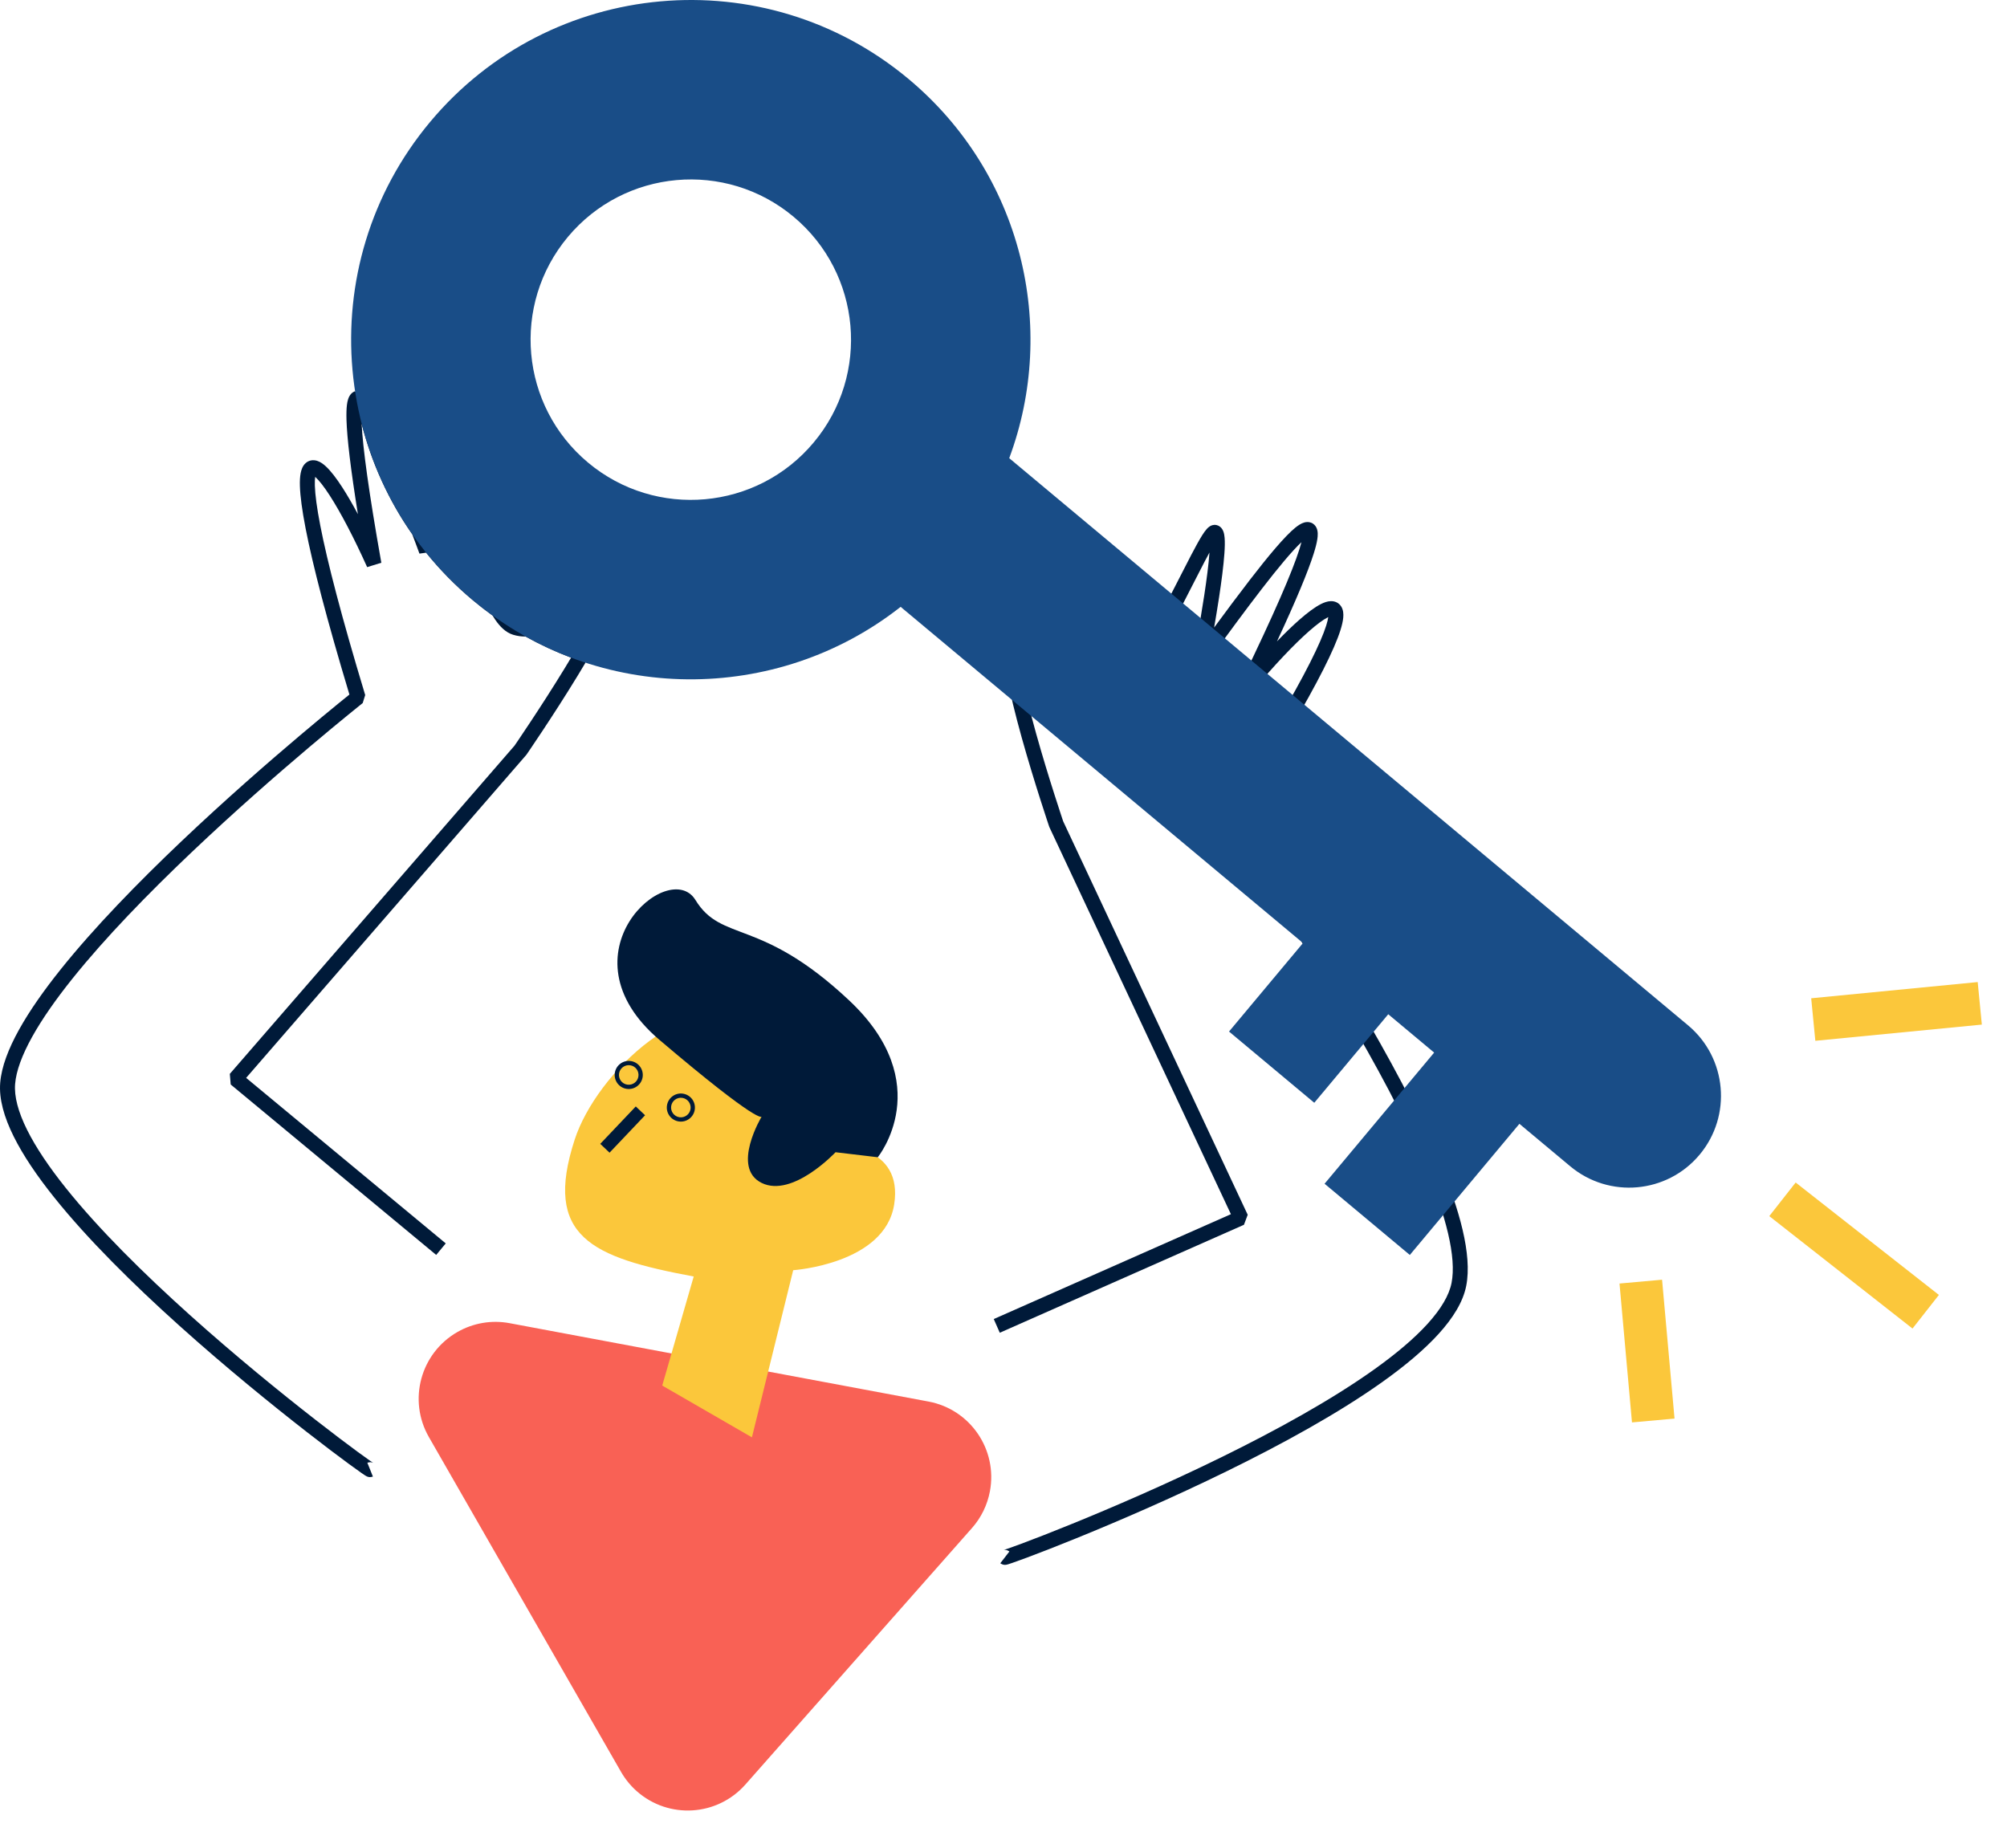 <svg width="139" height="128" viewBox="0 0 139 128" fill="none" xmlns="http://www.w3.org/2000/svg">
<path fill-rule="evenodd" clip-rule="evenodd" d="M83.177 45.581L82.669 45.482L83.595 45.887C83.703 45.74 83.812 45.591 83.922 45.44C85.026 43.933 86.258 42.251 87.389 40.787C88.505 39.342 89.486 38.157 90.135 37.551C90.099 37.693 90.052 37.857 89.992 38.045C89.507 39.577 88.276 42.447 85.964 47.216L86.826 47.775C88.247 46.083 89.619 44.63 90.682 43.697C91.22 43.226 91.65 42.912 91.953 42.76C91.966 42.753 91.979 42.747 91.992 42.741C91.973 42.884 91.928 43.079 91.847 43.335C91.66 43.925 91.302 44.766 90.727 45.901C89.581 48.169 87.608 51.547 84.541 56.337L84.557 56.919L84.977 56.616C84.557 56.919 84.557 56.919 84.557 56.919L84.569 56.936L84.606 56.988C84.639 57.034 84.688 57.103 84.752 57.193C84.88 57.373 85.068 57.638 85.306 57.979C85.783 58.66 86.463 59.644 87.274 60.848C88.897 63.258 91.044 66.551 93.142 70.089C95.241 73.629 97.283 77.401 98.704 80.772C99.414 82.457 99.963 84.03 100.288 85.416C100.615 86.81 100.704 87.972 100.531 88.855C100.364 89.708 99.801 90.661 98.867 91.69C97.939 92.712 96.681 93.769 95.192 94.832C92.216 96.959 88.375 99.071 84.559 100.942C80.747 102.812 76.977 104.433 74.15 105.581C72.738 106.155 71.563 106.609 70.738 106.917C70.325 107.071 70.003 107.188 69.783 107.263C69.672 107.301 69.591 107.328 69.54 107.343C69.528 107.347 69.518 107.35 69.511 107.352C69.504 107.354 69.501 107.355 69.503 107.354C69.503 107.354 69.506 107.353 69.511 107.352C69.516 107.352 69.525 107.35 69.539 107.348C69.549 107.347 69.578 107.343 69.617 107.345C69.636 107.346 69.684 107.352 69.713 107.358C69.754 107.37 69.854 107.414 69.91 107.452L69.277 108.272C69.333 108.309 69.434 108.355 69.477 108.366C69.505 108.372 69.555 108.379 69.576 108.38C69.617 108.381 69.65 108.378 69.665 108.376C69.698 108.372 69.725 108.366 69.74 108.362C69.772 108.355 69.808 108.344 69.841 108.334C69.911 108.313 70.005 108.282 70.12 108.242C70.351 108.163 70.683 108.043 71.1 107.887C71.935 107.576 73.119 107.118 74.54 106.54C77.382 105.386 81.175 103.755 85.015 101.872C88.852 99.99 92.751 97.85 95.794 95.675C97.316 94.588 98.638 93.482 99.634 92.386C100.624 91.296 101.329 90.174 101.548 89.054C101.761 87.962 101.637 86.634 101.297 85.18C100.954 83.718 100.381 82.086 99.658 80.37C98.211 76.936 96.142 73.118 94.032 69.56C91.922 66 89.763 62.69 88.133 60.27C87.318 59.059 86.635 58.071 86.155 57.385C85.918 57.047 85.731 56.782 85.602 56.6C88.569 51.956 90.505 48.635 91.651 46.369C92.235 45.214 92.623 44.316 92.835 43.648C92.94 43.315 93.009 43.019 93.03 42.767C93.051 42.529 93.038 42.25 92.894 42.015C92.72 41.731 92.432 41.628 92.164 41.635C91.929 41.642 91.694 41.731 91.487 41.835C91.064 42.048 90.553 42.432 89.999 42.918C89.525 43.334 88.999 43.843 88.441 44.421C89.792 41.516 90.597 39.566 90.979 38.358C91.108 37.953 91.194 37.614 91.235 37.341C91.272 37.099 91.292 36.802 91.178 36.557C91.11 36.41 90.987 36.268 90.795 36.198C90.619 36.133 90.452 36.154 90.335 36.186C90.113 36.247 89.899 36.395 89.717 36.541C88.971 37.143 87.807 38.551 86.569 40.154C85.765 41.196 84.91 42.346 84.088 43.462C84.2 42.82 84.32 42.093 84.431 41.364C84.595 40.282 84.74 39.182 84.799 38.337C84.829 37.917 84.839 37.538 84.814 37.248C84.802 37.107 84.78 36.954 84.731 36.819C84.693 36.715 84.574 36.441 84.258 36.367C84.039 36.316 83.866 36.404 83.789 36.453C83.702 36.507 83.633 36.576 83.582 36.632C83.477 36.747 83.37 36.901 83.264 37.067C83.05 37.407 82.787 37.889 82.493 38.452C82.269 38.879 82.027 39.355 81.768 39.862C81.332 40.715 80.851 41.659 80.337 42.615C79.521 44.135 78.649 45.638 77.812 46.758C77.392 47.32 76.995 47.766 76.633 48.069C76.26 48.381 75.984 48.489 75.801 48.492C75.256 48.502 74.756 48.263 74.267 47.835C73.773 47.402 73.331 46.812 72.911 46.197C72.806 46.043 72.7 45.885 72.596 45.727C72.299 45.282 72.006 44.842 71.731 44.516C71.542 44.293 71.323 44.075 71.072 43.94C70.8 43.793 70.468 43.733 70.127 43.883C69.857 44.002 69.727 44.241 69.663 44.426C69.598 44.617 69.573 44.835 69.566 45.052C69.552 45.49 69.614 46.051 69.717 46.671C69.925 47.919 70.324 49.513 70.758 51.072C71.194 52.635 71.67 54.178 72.037 55.33C72.22 55.906 72.377 56.384 72.487 56.719C72.542 56.887 72.586 57.018 72.616 57.108C72.631 57.153 72.643 57.187 72.651 57.211L72.663 57.246L72.663 57.246C72.663 57.246 72.663 57.246 73.153 57.08L72.663 57.246L72.684 57.3L85.25 84.094L68.825 91.357L69.243 92.305L86.153 84.828L86.413 84.134L73.635 56.887L73.632 56.88C73.625 56.857 73.613 56.823 73.598 56.779C73.569 56.691 73.525 56.56 73.471 56.395C73.361 56.063 73.206 55.587 73.024 55.015C72.659 53.87 72.187 52.34 71.756 50.794C71.324 49.243 70.937 47.692 70.738 46.501C70.638 45.901 70.591 45.419 70.601 45.084C70.604 44.996 70.61 44.928 70.618 44.874C70.696 44.926 70.803 45.023 70.94 45.185C71.174 45.462 71.416 45.825 71.698 46.249C71.81 46.417 71.929 46.595 72.055 46.781C72.482 47.406 72.986 48.09 73.585 48.614C74.189 49.143 74.929 49.543 75.82 49.527C76.354 49.518 76.856 49.232 77.296 48.864C77.747 48.488 78.199 47.97 78.641 47.379C79.527 46.193 80.429 44.634 81.25 43.105C81.766 42.144 82.261 41.174 82.701 40.311C82.958 39.808 83.197 39.34 83.41 38.932C83.538 38.688 83.657 38.465 83.766 38.266C83.709 39.068 83.57 40.134 83.407 41.209C83.244 42.281 83.059 43.35 82.915 44.151C82.844 44.551 82.782 44.884 82.738 45.117C82.716 45.234 82.699 45.325 82.687 45.387L82.673 45.458L82.669 45.482C82.669 45.482 82.669 45.482 83.177 45.581ZM70.651 44.743C70.651 44.743 70.65 44.744 70.649 44.746C70.65 44.744 70.651 44.743 70.651 44.743Z" fill="#001A39"/>
<path d="M67.324 105.823L51.621 123.598C49.672 125.802 46.307 126.007 44.102 124.058C43.668 123.674 43.301 123.222 43.013 122.722L29.701 99.525C28.24 96.971 29.123 93.719 31.678 92.255C32.772 91.627 34.057 91.409 35.297 91.643L64.312 97.071C67.202 97.616 69.104 100.4 68.558 103.292C68.381 104.232 67.956 105.106 67.324 105.823Z" fill="#F96155"/>
<path d="M52.076 99.549L54.935 87.973C54.935 87.973 61.279 87.549 61.928 83.422C62.578 79.294 58.078 79.328 58.078 79.328C58.078 79.328 58.457 73.444 53.126 70.685C47.796 67.926 41.276 74.38 39.801 78.93C37.615 85.649 40.951 87.089 48.045 88.409L45.865 95.963" fill="#FBC73B"/>
<path d="M60.792 80.15C60.792 80.15 64.95 75.052 58.804 69.281C52.658 63.509 49.991 65.309 48.163 62.33C46.334 59.35 38.642 66.048 45.663 72.014C52.683 77.98 52.752 77.332 52.752 77.332C52.752 77.332 50.611 80.878 52.751 81.929C54.89 82.98 57.867 79.803 57.867 79.803" fill="#001A39"/>
<path fill-rule="evenodd" clip-rule="evenodd" d="M41.572 79.223L44.032 76.631L44.676 77.242L42.216 79.834L41.572 79.223Z" fill="#001A39"/>
<path fill-rule="evenodd" clip-rule="evenodd" d="M47.056 77.379C47.426 77.433 47.771 77.177 47.825 76.807C47.88 76.437 47.624 76.093 47.254 76.038C46.883 75.984 46.539 76.239 46.484 76.61C46.43 76.98 46.686 77.324 47.056 77.379ZM48.118 76.85C48.04 77.382 47.545 77.75 47.013 77.671C46.481 77.593 46.113 77.099 46.192 76.567C46.27 76.035 46.765 75.667 47.297 75.745C47.829 75.824 48.196 76.318 48.118 76.85Z" fill="#001A39"/>
<path fill-rule="evenodd" clip-rule="evenodd" d="M43.446 75.121C43.816 75.176 44.161 74.92 44.215 74.55C44.27 74.179 44.014 73.835 43.644 73.78C43.273 73.726 42.929 73.982 42.874 74.352C42.82 74.722 43.076 75.067 43.446 75.121ZM44.508 74.593C44.43 75.125 43.935 75.492 43.403 75.414C42.871 75.336 42.503 74.841 42.582 74.309C42.66 73.777 43.155 73.409 43.687 73.488C44.219 73.566 44.586 74.061 44.508 74.593Z" fill="#001A39"/>
<path fill-rule="evenodd" clip-rule="evenodd" d="M124.363 81.9L134.283 89.686L132.456 92.014L122.536 84.228L124.363 81.9Z" fill="#FBC73B"/>
<path fill-rule="evenodd" clip-rule="evenodd" d="M125.439 69.14L136.971 68.017L137.257 70.963L125.726 72.085L125.439 69.14Z" fill="#FBC73B"/>
<path fill-rule="evenodd" clip-rule="evenodd" d="M115.111 88.632L115.974 98.25L113.027 98.515L112.163 88.896L115.111 88.632Z" fill="#FBC73B"/>
<path fill-rule="evenodd" clip-rule="evenodd" d="M24.587 27.096C24.467 27.14 24.369 27.215 24.297 27.299C24.121 27.504 24.059 27.795 24.028 28.038C23.994 28.313 23.985 28.662 23.997 29.086C24.036 30.353 24.28 32.448 24.788 35.611C24.408 34.903 24.04 34.27 23.698 33.741C23.297 33.123 22.91 32.614 22.561 32.294C22.391 32.137 22.189 31.988 21.964 31.917C21.709 31.837 21.404 31.858 21.159 32.083C20.956 32.27 20.868 32.535 20.823 32.77C20.775 33.018 20.76 33.321 20.771 33.67C20.793 34.371 20.921 35.341 21.168 36.611C21.653 39.104 22.611 42.826 24.2 48.104C24.026 48.243 23.774 48.447 23.454 48.708C22.806 49.237 21.879 50.002 20.765 50.944C18.537 52.828 15.558 55.426 12.557 58.276C9.558 61.124 6.527 64.234 4.199 67.143C3.036 68.597 2.04 70.011 1.312 71.325C0.588 72.631 0.107 73.876 0.015 74.984C-0.08 76.122 0.293 77.393 0.948 78.711C1.607 80.038 2.578 81.462 3.746 82.922C6.082 85.844 9.25 88.966 12.428 91.822C15.61 94.68 18.815 97.283 21.235 99.168C22.445 100.111 23.459 100.875 24.178 101.402C24.536 101.665 24.823 101.871 25.024 102.01C25.124 102.08 25.206 102.136 25.267 102.175C25.296 102.194 25.328 102.213 25.357 102.229C25.37 102.237 25.395 102.25 25.425 102.263C25.439 102.269 25.47 102.281 25.51 102.291C25.53 102.295 25.58 102.303 25.609 102.305C25.653 102.305 25.763 102.289 25.827 102.268L25.442 101.307C25.505 101.286 25.614 101.27 25.657 101.27C25.686 101.273 25.734 101.28 25.753 101.284C25.79 101.293 25.817 101.304 25.827 101.308C25.839 101.313 25.848 101.318 25.852 101.32C25.855 101.321 25.857 101.322 25.858 101.323L25.86 101.324L25.86 101.324C25.86 101.324 25.858 101.323 25.852 101.319C25.846 101.315 25.837 101.31 25.827 101.303C25.782 101.274 25.712 101.227 25.615 101.16C25.424 101.027 25.145 100.827 24.79 100.567C24.081 100.046 23.074 99.288 21.871 98.351C19.465 96.477 16.279 93.889 13.121 91.052C9.959 88.211 6.839 85.133 4.555 82.275C3.412 80.847 2.49 79.487 1.875 78.25C1.257 77.006 0.975 75.936 1.047 75.07C1.121 74.173 1.524 73.079 2.218 71.827C2.908 70.582 3.865 69.218 5.008 67.79C7.293 64.934 10.286 61.861 13.271 59.027C16.253 56.195 19.216 53.611 21.434 51.735C22.543 50.797 23.465 50.036 24.109 49.511C24.431 49.248 24.684 49.043 24.856 48.905C24.942 48.836 25.008 48.783 25.052 48.748L25.102 48.708L25.119 48.695C25.119 48.695 25.119 48.695 24.797 48.289L25.119 48.695L25.293 48.139C23.647 42.695 22.67 38.907 22.185 36.413C21.942 35.164 21.825 34.257 21.806 33.638C21.798 33.37 21.808 33.17 21.829 33.028C21.84 33.037 21.85 33.047 21.861 33.057C22.111 33.286 22.44 33.705 22.828 34.304C23.597 35.492 24.522 37.264 25.428 39.279L26.41 38.976C25.538 34.058 25.13 31.024 25.045 29.347C25.734 32.055 26.908 34.655 28.553 37.006C28.656 37.282 28.758 37.555 28.858 37.823L28.858 37.823C28.923 37.998 28.987 38.172 29.051 38.343L29.511 38.279C30.464 39.461 31.547 40.568 32.756 41.578C33.2 41.949 33.653 42.3 34.115 42.633C34.175 42.734 34.237 42.831 34.3 42.923C34.623 43.397 35.028 43.809 35.54 43.964C35.831 44.052 36.117 44.089 36.398 44.085C37.421 44.656 38.476 45.144 39.552 45.549C39.405 45.795 39.256 46.043 39.105 46.29C38.269 47.66 37.397 49.004 36.734 50.006C36.403 50.507 36.124 50.922 35.929 51.212C35.831 51.356 35.754 51.47 35.701 51.547C35.675 51.585 35.654 51.615 35.641 51.635L35.637 51.641L15.917 74.375L15.978 75.112L30.21 86.915L30.872 86.117L17.047 74.653L36.438 52.297L36.474 52.251L36.474 52.251L36.495 52.22C36.509 52.2 36.529 52.17 36.556 52.131C36.61 52.053 36.688 51.938 36.786 51.792C36.984 51.5 37.265 51.082 37.598 50.578C38.265 49.57 39.144 48.214 39.989 46.829C40.178 46.52 40.365 46.208 40.549 45.898M36.047 51.958L36.474 52.251C36.474 52.251 36.474 52.251 36.047 51.958Z" fill="#001A39"/>
<path fill-rule="evenodd" clip-rule="evenodd" d="M117.711 79.972C119.964 77.276 119.605 73.264 116.908 71.011L69.897 31.733C73.277 22.651 70.788 12.04 62.927 5.472C52.957 -2.858 38.121 -1.528 29.791 8.442C21.461 18.412 22.79 33.248 32.761 41.578C41.446 48.835 53.824 48.761 62.377 42.03L90.243 65.313L85.12 71.444L91.024 76.377L96.147 70.246L99.326 72.902L91.737 81.985L97.641 86.918L105.23 77.835L108.75 80.775C111.446 83.028 115.459 82.669 117.711 79.972ZM54.959 15.01C50.256 11.08 43.258 11.708 39.328 16.41C35.399 21.113 36.026 28.111 40.729 32.041C45.432 35.97 52.43 35.343 56.359 30.64C60.289 25.937 59.662 18.939 54.959 15.01Z" fill="#194D87"/>
</svg>
